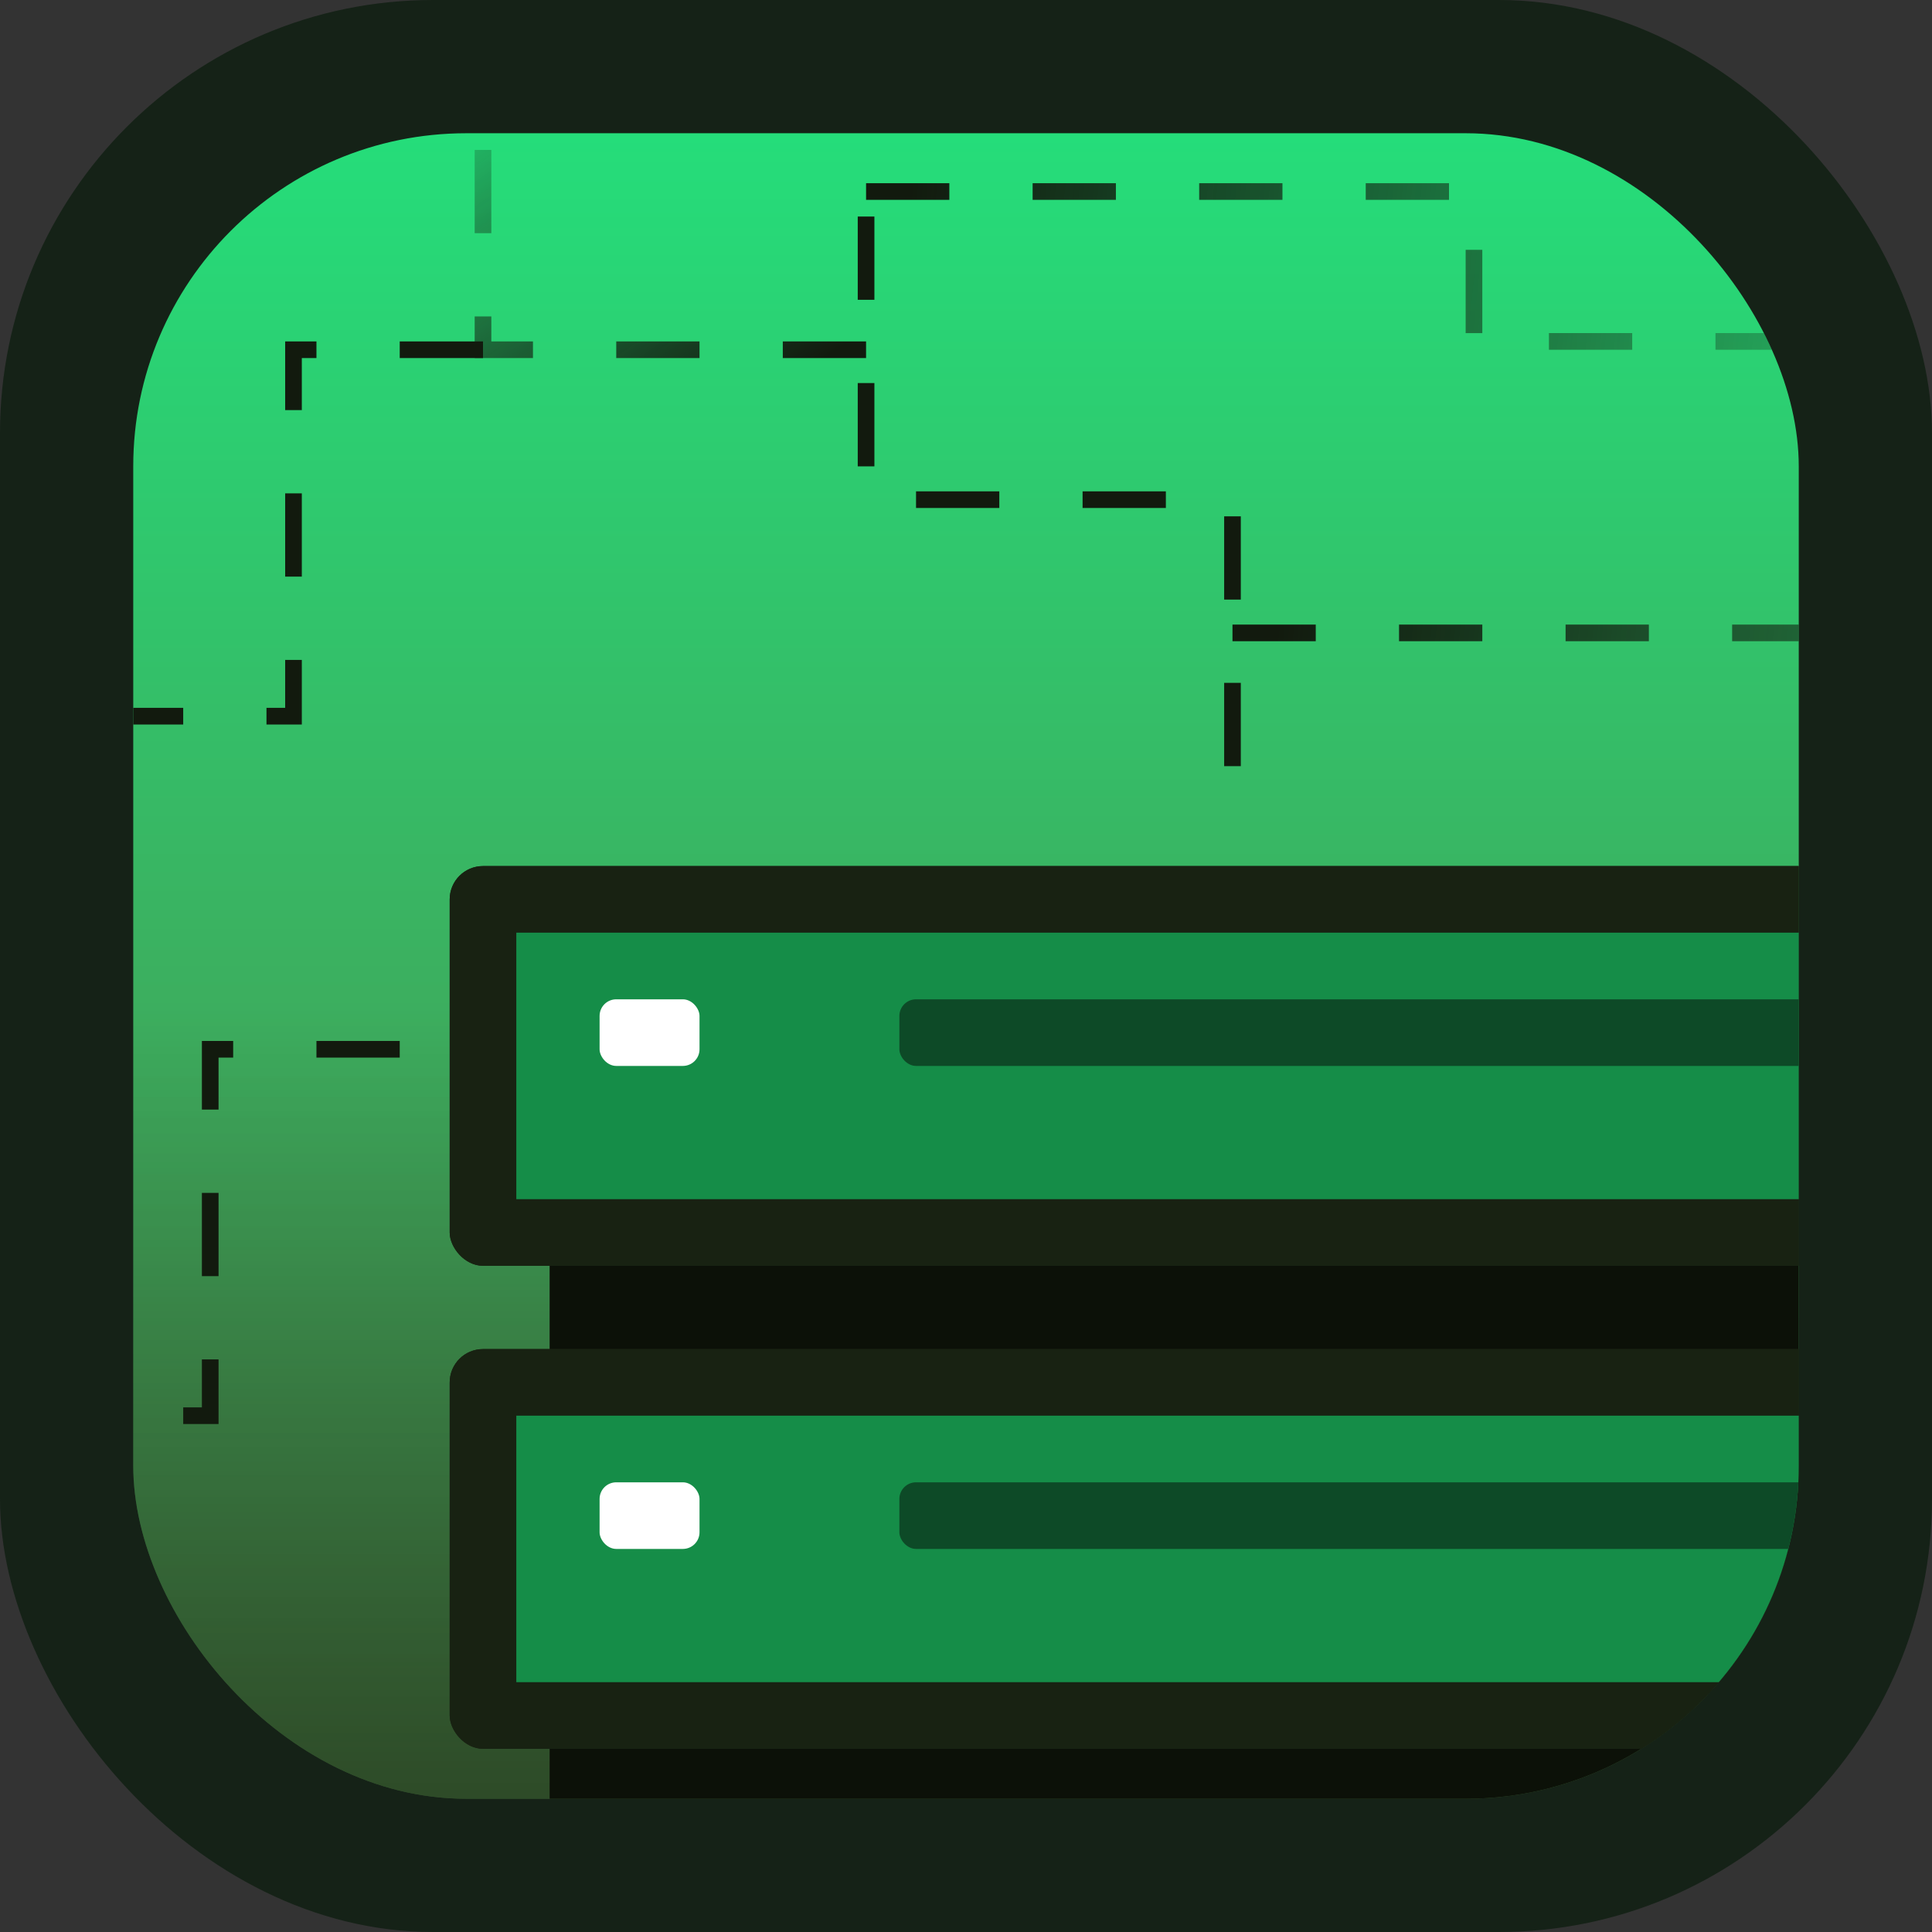 <svg width="116" height="116" viewBox="0 0 116 116" fill="none" xmlns="http://www.w3.org/2000/svg">
<rect x="0" y="0" width="116" height="116" fill="#333333" stroke="none"/>
<rect width="116" height="116" rx="26" fill="#152217"/>
<g clip-path="url(#clip0_3775_7280)">
<rect x="8" y="8" width="100" height="100" rx="20" fill="url(#paint0_linear_3775_7280)"/>
<g clip-path="url(#clip1_3775_7280)">
<rect x="8" y="8" width="182" height="140" rx="20" fill="url(#paint1_linear_3775_7280)" fill-opacity="0.8"/>
<path d="M74 46V30H52V1" stroke="#121A0E" stroke-dasharray="5 5"/>
<path d="M24 63L12.622 63L12.622 85L-8 85" stroke="#121A0E" stroke-dasharray="5 5"/>
<path d="M29 21L17.622 21L17.622 43L-3 43" stroke="#121A0E" stroke-dasharray="5 5"/>
<path d="M52 11.5H88.5V20.5H116" stroke="url(#paint2_linear_3775_7280)" stroke-dasharray="5 5"/>
<path d="M74 38H110.5V47H138" stroke="url(#paint3_linear_3775_7280)" stroke-dasharray="5 5"/>
<path d="M52 21H29V5.5" stroke="url(#paint4_linear_3775_7280)" stroke-dasharray="5 5"/>
<rect x="33" y="64" width="86" height="72" rx="2" fill="#0C1108"/>
<rect x="27" y="81" width="98" height="24" rx="2" fill="#182212"/>
<rect x="27" y="81" width="98" height="24" rx="2" fill="#182212"/>
<rect x="27" y="52" width="98" height="24" rx="2" fill="#182212"/>
<rect x="27" y="52" width="98" height="24" rx="2" fill="#182212"/>
<rect x="31" y="56" width="90" height="16" fill="#158D48"/>
<rect x="31" y="85" width="90" height="16" fill="#158D48"/>
<rect x="36" y="60" width="6" height="4" rx="1" fill="white"/>
<rect x="54" y="60" width="62" height="4" rx="1" fill="#0D4A27"/>
<rect x="36" y="89" width="6" height="4" rx="1" fill="white"/>
<rect x="54" y="89" width="62" height="4" rx="1" fill="#0D4A27"/>
</g>
</g>
<defs>
<linearGradient id="paint0_linear_3775_7280" x1="58" y1="8" x2="58" y2="108" gradientUnits="userSpaceOnUse">
<stop stop-color="#25DD7A"/>
<stop offset="1" stop-color="#518446"/>
</linearGradient>
<linearGradient id="paint1_linear_3775_7280" x1="99" y1="148" x2="99" y2="60.5" gradientUnits="userSpaceOnUse">
<stop/>
<stop offset="1" stop-opacity="0"/>
</linearGradient>
<linearGradient id="paint2_linear_3775_7280" x1="54.5" y1="13" x2="126.5" y2="20.5" gradientUnits="userSpaceOnUse">
<stop stop-color="#121A0E"/>
<stop offset="1" stop-color="#121A0E" stop-opacity="0"/>
</linearGradient>
<linearGradient id="paint3_linear_3775_7280" x1="76.5" y1="39.5" x2="148.5" y2="47" gradientUnits="userSpaceOnUse">
<stop stop-color="#121A0E"/>
<stop offset="1" stop-color="#121A0E" stop-opacity="0"/>
</linearGradient>
<linearGradient id="paint4_linear_3775_7280" x1="49.5" y1="21.5" x2="33.5" y2="-2" gradientUnits="userSpaceOnUse">
<stop stop-color="#121A0E"/>
<stop offset="1" stop-color="#121A0E" stop-opacity="0"/>
</linearGradient>
<clipPath id="clip0_3775_7280">
<rect x="8" y="8" width="100" height="100" rx="20" fill="white"/>
</clipPath>
<clipPath id="clip1_3775_7280">
<rect x="8" y="8" width="182" height="140" rx="20" fill="white"/>
</clipPath>
</defs>
</svg>
